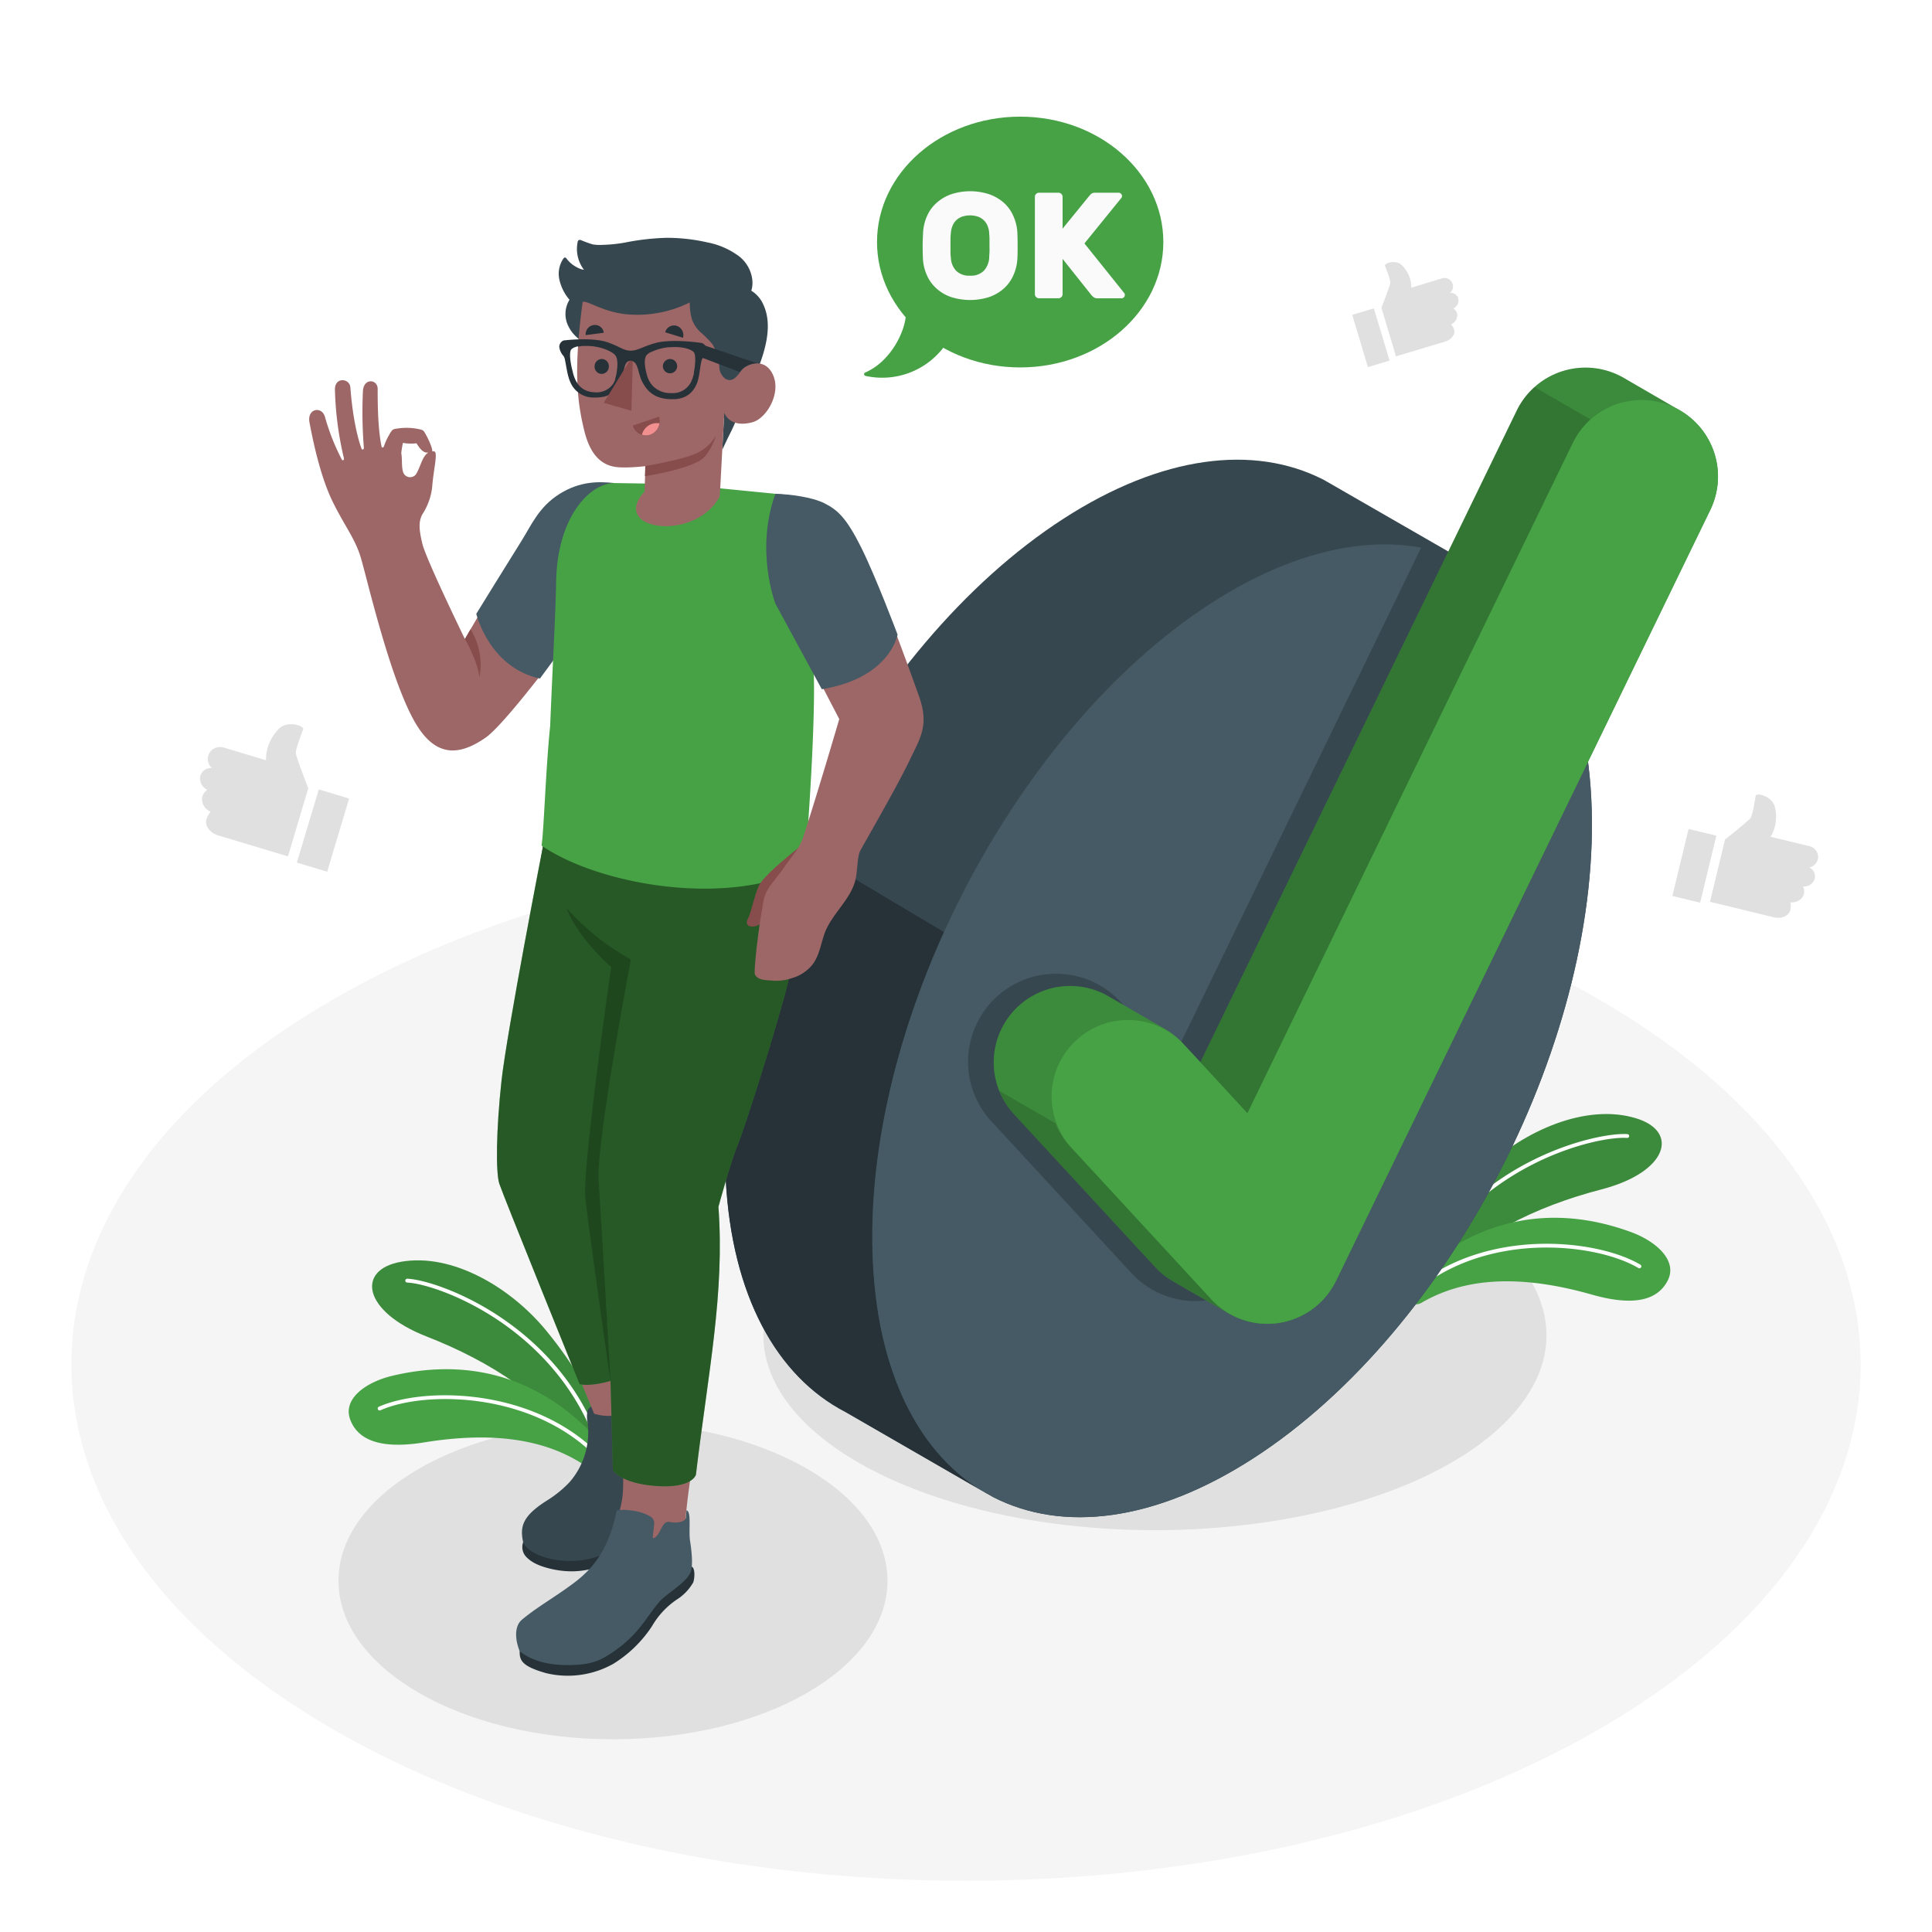 <svg class="animated" id="freepik_stories-ok" xmlns="http://www.w3.org/2000/svg" viewBox="0 0 500 500" version="1.1" xmlns:xlink="http://www.w3.org/1999/xlink" xmlns:svgjs="http://svgjs.com/svgjs"><style>svg#freepik_stories-ok:not(.animated) .animable {opacity: 0;}svg#freepik_stories-ok.animated #freepik--Floor--inject-130 {animation: 1s 1 forwards cubic-bezier(.36,-0.01,.5,1.38) slideUp;animation-delay: 0s;}svg#freepik_stories-ok.animated #freepik--Shadow--inject-130 {animation: 1s 1 forwards cubic-bezier(.36,-0.01,.5,1.38) slideUp;animation-delay: 0s;}svg#freepik_stories-ok.animated #freepik--Plants--inject-130 {animation: 1s 1 forwards cubic-bezier(.36,-0.01,.5,1.38) slideUp;animation-delay: 0s;}svg#freepik_stories-ok.animated #freepik--check-mark--inject-130 {animation: 1s 1 forwards cubic-bezier(.36,-0.01,.5,1.38) slideUp,1.5s Infinite  linear wind;animation-delay: 0s,1s;}svg#freepik_stories-ok.animated #freepik--Character--inject-130 {animation: 1s 1 forwards cubic-bezier(.36,-0.01,.5,1.38) slideUp;animation-delay: 0s;}svg#freepik_stories-ok.animated #freepik--speech-bubble--inject-130 {animation: 1s 1 forwards cubic-bezier(.36,-0.01,.5,1.38) slideUp,1.5s Infinite  linear wind;animation-delay: 0s,1s;}svg#freepik_stories-ok.animated #freepik--Icons--inject-130 {animation: 1s 1 forwards cubic-bezier(.36,-0.01,.5,1.38) slideUp;animation-delay: 0s;}            @keyframes slideUp {                0% {                    opacity: 0;                    transform: translateY(30px);                }                100% {                    opacity: 1;                    transform: inherit;                }            }                    @keyframes wind {                0% {                    transform: rotate( 0deg );                }                25% {                    transform: rotate( 1deg );                }                75% {                    transform: rotate( -1deg );                }            }        </style><g id="freepik--Floor--inject-130" class="animable" style="transform-origin: 250.006px 353.102px;"><path id="freepik--floor--inject-130" d="M86.28,447.6c-90.41-52.2-90.41-136.84,0-189s237-52.2,327.44,0,90.41,136.84,0,189S176.7,499.81,86.28,447.6Z" style="fill: rgb(245, 245, 245); transform-origin: 250.006px 353.102px;" class="animable"></path></g><g id="freepik--Shadow--inject-130" class="animable" style="transform-origin: 249.812px 351.604px;"><ellipse id="freepik--shadow--inject-130" cx="158.64" cy="409.11" rx="71.04" ry="41.01" style="fill: rgb(224, 224, 224); transform-origin: 158.64px 409.11px;" class="animable"></ellipse><g id="freepik--shadow--inject-130"><ellipse cx="298.89" cy="345.58" rx="101.34" ry="50.43" style="fill: rgb(224, 224, 224); transform-origin: 298.89px 345.58px; transform: rotate(-28.34deg);" class="animable" id="eldhqw1h16gof"></ellipse></g></g><g id="freepik--Plants--inject-130" class="animable" style="transform-origin: 261.259px 334.164px;"><g id="freepik--plants--inject-130" class="animable" style="transform-origin: 397.998px 312.935px;"><path d="M371.85,331.71c9.85-11.74,25.28-19.39,42.63-23.91,17.14-4.45,20.21-15,8.85-18.41-12.87-3.88-28.93,3.24-39.29,13.15C366,319.81,363.73,333,363.73,333Z" style="fill: #47A246; transform-origin: 396.895px 310.657px;" id="el8aenwrwbuf3" class="animable"></path><g id="elp2gvsk52sup"><path d="M371.85,331.71c9.85-11.74,25.28-19.39,42.63-23.91,17.14-4.45,20.21-15,8.85-18.41-12.87-3.88-28.93,3.24-39.29,13.15C366,319.81,363.73,333,363.73,333Z" style="opacity: 0.15; transform-origin: 396.895px 310.657px;" class="animable" id="elvm2zpscnr8a"></path></g><path d="M366.78,331a.54.54,0,0,1-.22,0,.5.5,0,0,1-.23-.67c14.62-30,47-37.38,54.84-36.82a.5.5,0,0,1,.46.53.51.51,0,0,1-.54.46c-7.68-.58-39.47,6.73-53.86,36.27A.52.52,0,0,1,366.78,331Z" style="fill: rgb(255, 255, 255); transform-origin: 393.955px 312.246px;" id="els2jn06f995r" class="animable"></path><path d="M363.73,334.83a2.73,2.73,0,0,0,4.13,2.34c9.16-5.33,22.52-8.28,44.14-2.12,11.5,3.27,17.16,1.08,19.58-3.6,2.7-5.2-3-10.23-9.5-12.6-22.13-8.09-42.1-2.57-58.35,13.57Z" style="fill: #47A246; transform-origin: 397.998px 326.359px;" id="elsg190ddz4l" class="animable"></path><path d="M365,335.26a.51.51,0,0,1-.38-.16.51.51,0,0,1,0-.71c19.11-17.08,48.71-13.75,59.91-7.09a.5.5,0,0,1,.18.68.51.51,0,0,1-.69.18c-11-6.53-40-9.78-58.73,7A.54.54,0,0,1,365,335.26Z" style="fill: rgb(255, 255, 255); transform-origin: 394.626px 328.573px;" id="elomftgl6yjuj" class="animable"></path></g><g id="freepik--plants--inject-130" class="animable" style="transform-origin: 124.086px 353.096px;"><path d="M149.92,374.65c-8.4-12.82-22.82-22.24-39.52-28.77-16.48-6.44-18.29-17.27-6.61-19.33,13.24-2.33,28.35,6.64,37.47,17.7,15.88,19.28,16.57,32.67,16.57,32.67Z" style="fill: #47A246; transform-origin: 127.064px 351.549px;" id="elejovamw5no" class="animable"></path><g id="eloy25ewinqub"><path d="M149.92,374.65c-8.4-12.82-22.82-22.24-39.52-28.77-16.48-6.44-18.29-17.27-6.61-19.33,13.24-2.33,28.35,6.64,37.47,17.7,15.88,19.28,16.57,32.67,16.57,32.67Z" style="opacity: 0.15; transform-origin: 127.064px 351.549px;" class="animable" id="eldd5zwrf13"></path></g><path d="M155,374.57a.57.57,0,0,0,.22,0,.51.51,0,0,0,.31-.64c-11-31.51-42.24-42.66-50.12-43a.5.5,0,0,0-.52.47.52.52,0,0,0,.48.53c7.7.32,38.4,11.33,49.21,42.36A.5.5,0,0,0,155,374.57Z" style="fill: rgb(255, 255, 255); transform-origin: 130.223px 352.755px;" id="elc7v89mqxahn" class="animable"></path><path d="M157.9,376.31a4.16,4.16,0,0,1-6.45,3c-8.48-5.68-21.11-9.37-41.8-6-11.8,1.89-17.16-1-19-5.89-2.06-5.48,4.2-9.79,10.93-11.38,22.93-5.42,42.11,2.42,56.34,20.35Z" style="fill: #47A246; transform-origin: 124.086px 367.182px;" id="el6xmpnrv7spn" class="animable"></path><path d="M156.32,379a.48.48,0,0,0,.39-.12.51.51,0,0,0,0-.71c-17-19.21-46.75-19.4-58.66-14.11a.5.5,0,0,0,.41.92c11.67-5.19,40.87-5,57.5,13.85A.46.46,0,0,0,156.32,379Z" style="fill: rgb(255, 255, 255); transform-origin: 127.304px 370.051px;" id="elx9zck0z2hrd" class="animable"></path></g></g><g id="freepik--check-mark--inject-130" class="animable" style="transform-origin: 316.127px 243.898px;"><g id="freepik--check-mark--inject-130" class="animable" style="transform-origin: 316.127px 243.898px;"><g id="freepik--Circle--inject-130" class="animable" style="transform-origin: 299.815px 255.811px;"><path d="M380.82,146.17h0l-.16-.08h0l-38.12-21.94,0,0-.23-.11h0c-17.81-9-41.57-6.29-67.13,10.23-51.34,33.2-90.46,109.62-87.38,170.69,1.53,30.43,13.27,51.3,31,60.48h0l.15.08h0l38.13,21.95h0l.18.1h0c17.81,9,41.59,6.33,67.17-10.21,51.34-33.2,90.46-109.62,87.38-170.69C410.3,176.22,398.56,155.35,380.82,146.17Z" style="fill: rgb(55, 71, 79); transform-origin: 299.805px 255.811px;" id="elgx245m4a8e9" class="animable"></path><path d="M255.77,386.76,219,365.5h0l-.18-.11c-17.73-9.2-29.46-30.07-31-60.46-1.37-27.24,5.66-57.51,18.4-85.62l.25-.62,37.88,22.56c-12.76,28.11-19.77,58.38-18.4,85.62C227.4,356.66,238.67,377.28,255.77,386.76Z" style="fill: rgb(38, 50, 56); transform-origin: 221.71px 302.725px;" id="elfn4ujoi7oaq" class="animable"></path><path d="M324.45,377.34c51.34-33.2,90.46-109.62,87.38-170.69S364.63,123,313.29,156.2,222.82,265.82,225.9,326.88,273.11,410.54,324.45,377.34Z" style="fill: rgb(69, 90, 100); transform-origin: 318.865px 266.768px;" id="ely1klfku1fqd" class="animable"></path></g><path id="freepik--shadow--inject-130" d="M367.93,141.43,303.58,274l-13.85-15a22.77,22.77,0,0,0-33.45,30.89l36.49,39.53a22.65,22.65,0,0,0,15.49,7.28c.42,0,.84,0,1.26,0a23.11,23.11,0,0,0,3.3-.24A22.73,22.73,0,0,0,330,323.88l73.8-152C396.23,155,383.63,144.54,367.93,141.43Z" style="fill: rgb(55, 71, 79); transform-origin: 327.169px 239.065px;" class="animable"></path><path d="M420.19,97.77c-.4-.23-.82-.45-1.24-.65a19.79,19.79,0,0,0-26.42,9.14L310.65,274.92l-4.66-5a19.23,19.23,0,0,0-4.64-3.71c-2.44-1.4-12.82-7.41-14.5-8.38a19.77,19.77,0,0,0-24.42,30.53l36.49,39.52a19.65,19.65,0,0,0,4.71,3.75c2.38,1.35,12.72,7.35,14.42,8.33a19.77,19.77,0,0,0,27.69-8.47l96.87-199.53a19.8,19.8,0,0,0-7.89-25.76Z" style="fill: #47A246; transform-origin: 350.885px 218.88px;" id="elur7z42llak" class="animable"></path><g id="eloilqfkceiyd"><path d="M420.19,97.77c-.4-.23-.82-.45-1.24-.65a19.79,19.79,0,0,0-26.42,9.14L310.65,274.92l-4.66-5a19.23,19.23,0,0,0-4.64-3.71c-2.44-1.4-12.82-7.41-14.5-8.38a19.77,19.77,0,0,0-24.42,30.53l36.49,39.52a19.65,19.65,0,0,0,4.71,3.75c2.38,1.35,12.72,7.35,14.42,8.33a19.77,19.77,0,0,0,27.69-8.47l96.87-199.53a19.8,19.8,0,0,0-7.89-25.76Z" style="opacity: 0.15; transform-origin: 350.885px 218.88px;" class="animable" id="ellgnhmzxvoul"></path></g><g id="el75mxum2iy9o"><path d="M318,339.92c-1.68-1-12-7-14.41-8.33a19.7,19.7,0,0,1-4.71-3.75l-36.49-39.52a19.7,19.7,0,0,1-3.77-6l14.51,8.37a19.21,19.21,0,0,0,3.79,6l36.48,39.52A20.11,20.11,0,0,0,318,339.92Z" style="opacity: 0.15; transform-origin: 288.31px 311.12px;" class="animable" id="el11bppkfka0w9"></path></g><g id="ellg9xnspcig"><path d="M411.63,108.56a19.76,19.76,0,0,0-4.58,6.08L322.83,288.12l-12.18-13.2,81.88-168.66a19.52,19.52,0,0,1,4.59-6.08Z" style="opacity: 0.15; transform-origin: 361.14px 194.15px;" class="animable" id="elcnq2p6rlzal"></path></g><path id="freepik--Check--inject-130" d="M433.47,105.5a19.81,19.81,0,0,0-26.42,9.14L322.83,288.12,306,269.88a19.76,19.76,0,0,0-29,26.82l36.48,39.53a19.77,19.77,0,0,0,32.3-4.78l96.87-199.53A19.79,19.79,0,0,0,433.47,105.5Z" style="fill: #47A246; transform-origin: 358.391px 223.053px;" class="animable"></path></g></g><g id="freepik--Character--inject-130" class="animable" style="transform-origin: 159.518px 247.613px;"><g id="freepik--character--inject-130" class="animable" style="transform-origin: 159.518px 247.613px;"><path d="M157.23,125c-7.63,0-12.85,2-18.27,9.7-5,7.08-18.64,30.68-18.64,30.68s-10-20.52-11-24.61-.94-5.91,0-7.69a16.06,16.06,0,0,0,2.52-7c.39-4.92,1.59-9.13.49-9.27-3.05-.17-3.17,3.75-4.77,6.06a1.92,1.92,0,0,1-3.08-.33c-.67-1.37-.31-3.62-.63-5.24a21.48,21.48,0,0,1,.43-2.68,11.76,11.76,0,0,0,3.5.1c1.32,2.07,2.22,2.94,4.06,2.1.24-.38-.79-3-2-5a1.36,1.36,0,0,0-.82-.62,15.54,15.54,0,0,0-6.78-.19,1.27,1.27,0,0,0-.87.48,16.58,16.58,0,0,0-2,4c-.13.43-.53.42-.63.05-1-4.83-1-11.69-1-14.9,0-2.53-3.69-2.93-3.82.69a117.09,117.09,0,0,0,.25,14.57c0,.44-.44.65-.62.17-.64-1.71-2.21-6.88-2.87-15.8-.18-2.4-4.06-2.79-4,.58A85.57,85.57,0,0,0,89,118.58c.12.42-.27.79-.56.31a57.57,57.57,0,0,1-4.34-11c-.83-2.9-4.7-2.16-4,1.45,1.21,6.47,3.13,14.65,6,20.5,3.06,6.25,5.7,9.38,7.22,14.29s7.81,32.72,14.54,43.56c5.27,8.5,11.3,7.71,17.79,3.23s29.68-36.79,29.68-36.79Z" style="fill: rgb(158, 103, 103); transform-origin: 118.623px 146.306px;" id="elxhh0q6k3b4" class="animable"></path><path d="M120.32,165.37s3.25,5.51,3.75,9.92a17.3,17.3,0,0,0-2.3-12.42Z" style="fill: rgb(135, 76, 76); transform-origin: 122.352px 169.08px;" id="el0ds91g9b26t" class="animable"></path><path d="M158.85,125c-3.88-.4-8.71-.53-14.09,2.86s-7.26,8.11-9.87,12.24-11.63,18.76-11.63,18.76,3.31,13.89,16.47,16.75l19.71-26.74Z" style="fill: rgb(69, 90, 100); transform-origin: 141.35px 150.204px;" id="elk2pivpzhvwk" class="animable"></path><path d="M176.52,369.23c1-.13,2.33,3.28,2.35,4.39s-1.1,3.5-2.57,5.74a40.34,40.34,0,0,0-4.85,8.63c-1.13,3.08-2.17,5.1-5.32,9.13-3.5,4.49-11.72,12-24.2,8.74-3.05-.8-4.57-1.76-5.68-2.87a3.71,3.71,0,0,1-.87-3.82Z" style="fill: rgb(38, 50, 56); transform-origin: 157.024px 387.941px;" id="el05edswv99eel" class="animable"></path><path d="M152,365.33l0,.11a7.83,7.83,0,0,0,.08,2.81,19.65,19.65,0,0,1-4.73,15.39,29.61,29.61,0,0,1-5.84,4.72c-6.32,4-7,6.73-6.11,10.81,2.12,4.75,16.45,7.64,24.69.57a24.27,24.27,0,0,0,7.85-10.67,75.48,75.48,0,0,1,4.16-8.8c1.59-3,4.61-6.38,4.7-9.47.05-1.7-1.63-4.86-3.26-7.46-1.5-2.39-3.05-4.66-4.4-4.4l.38,1.35c-1.13,1.17-2.76,1.61-3.74,3-1.22,1.69-1.18,4-1.93,5.9a.68.68,0,0,1-.37.45.5.5,0,0,1-.53-.27,1.45,1.45,0,0,1-.11-.62l-.09-2.91a2.45,2.45,0,0,0-.42-1.58c-.78-.88-2.7-.78-3.77-.82a41.2,41.2,0,0,0-4.31.26,2.07,2.07,0,0,0-1.4.37A2.47,2.47,0,0,0,152,365.33Z" style="fill: rgb(55, 71, 79); transform-origin: 155.943px 381.45px;" id="el1mqx6d0mnm7" class="animable"></path><path d="M130.82,307.19c3.33,10.95,18.9,48.86,19.83,51.14l3.1,7.52a11.65,11.65,0,0,0,6.32.27c.33,3.63.88,9.32,1.09,12.19.08,3.33.37,7.45-.35,10.74-.61,2.8-1.32,5.74-1.85,8.55-.23,1.24-.46,2.49-.65,3.74a6.26,6.26,0,0,0,.31,3.93,4.87,4.87,0,0,0,1.24,1.4,11,11,0,0,0,7.84,2.3,8.15,8.15,0,0,0,4.16-1.38c2.42-1.73,3.27-4.74,4.5-7.3,1.34-2.77.91-3.08,1-6.05.08-2.08.66-7.36,1.49-12.88s4.41-24.92,6.13-44.25a158.51,158.51,0,0,0,0-25.8c13.66-37.11,19.74-59.18,21.53-71.5,1.81-12.52.94-17,.71-24.19l-66.43,1.6C135.47,251.56,126.35,292.51,130.82,307.19Zm32.45-58.88Z" style="fill: rgb(158, 103, 103); transform-origin: 168.628px 312.32px;" id="el2su3m4ugohk" class="animable"></path><path d="M129.78,279.79c1.37-12.62,10.81-61.13,10.81-61.13h66.92s.43,9.31.31,13.59-1.5,12.09-3.89,22-11.25,37.88-13,42-5,16.07-5,16.07c1.64,22.44-2.63,42.58-5.83,69.35,0,0-.93,3.61-10.41,2.9-9.22-.7-11.08-4.1-11.08-4.1L158,357.38s-5,1.54-8,.84c0,0-19.81-48.91-20.77-51.85S128.41,292.41,129.78,279.79Z" style="fill: #47A246; transform-origin: 168.227px 301.661px;" id="eld2mp6r39axp" class="animable"></path><g id="el4ybfqijjhtf"><path d="M129.78,279.79c1.37-12.62,10.81-61.13,10.81-61.13h66.92s.43,9.31.31,13.59-1.5,12.09-3.89,22-11.25,37.88-13,42-5,16.07-5,16.07c1.64,22.44-2.63,42.58-5.83,69.35,0,0-.93,3.61-10.41,2.9-9.22-.7-11.08-4.1-11.08-4.1L158,357.38s-5,1.54-8,.84c0,0-19.81-48.91-20.77-51.85S128.41,292.41,129.78,279.79Z" style="opacity: 0.45; transform-origin: 168.227px 301.661px;" class="animable" id="ela62px3oikma"></path></g><g id="el8ducnz5cdjv"><path d="M158.17,250.28c-9.48-8.54-11.59-15.34-11.59-15.34a63.4,63.4,0,0,0,16.69,13.37s-9,47.52-8.34,57.29S158,357.38,158,357.38c0,.4-6.38-44.43-6.57-48C151,299.93,158.17,250.28,158.17,250.28Z" style="opacity: 0.2; transform-origin: 154.925px 296.161px;" class="animable" id="elugqaa31z51s"></path></g><path d="M179,405.46c.93.27.81,3.05.39,4.09A12.67,12.67,0,0,1,175.1,414a21,21,0,0,0-6.35,6.83,32.15,32.15,0,0,1-9.95,9.72A24,24,0,0,1,141.3,433c-6.28-1.78-6.86-3.32-6.81-5.69Z" style="fill: rgb(38, 50, 56); transform-origin: 157.097px 419.568px;" id="elz8quqldar4" class="animable"></path><path d="M159.6,390.92c-1.65,8-4.52,13.88-11.17,18.82-5.3,3.94-9.14,5.94-13.37,9.45-1.79,1.5-1.94,4.69-.57,8.13,2.86,2.29,6.92,3.61,12.37,3.6,6.1,0,8.44-1.09,11.94-3.48a32.11,32.11,0,0,0,4.78-4c2.93-2.94,5-6.57,7.08-8.9s6.69-4.71,8-7.52c.72-1.54.42-5.11-.06-8.15-.44-2.79.41-7.69-.93-8,0,0-.19,2-.19,2-.11.45-.39.68-1.33,1a6.94,6.94,0,0,1-2.57.07,1.54,1.54,0,0,0-1.73.49c-.9,1.06-1.14,2.56-2.3,3.44a.66.66,0,0,1-.26.14A.28.28,0,0,1,169,398a.41.41,0,0,1-.05-.33l.33-3a3.4,3.4,0,0,0,0-.9,2,2,0,0,0-1-1.32,10.75,10.75,0,0,0-2.69-1.11,15.74,15.74,0,0,0-3-.51A9.53,9.53,0,0,0,159.6,390.92Z" style="fill: rgb(69, 90, 100); transform-origin: 156.332px 410.836px;" id="el7r090vzlkv6" class="animable"></path><path d="M201.47,127.87s2.75,3.78,5,11.57a189.65,189.65,0,0,1,4.2,38.92c0,17.67-2.38,46.3-2.38,46.3-20.51,10.28-53.59,4.2-68.15-5.83.59-3.18,1.09-19.9,2.24-30.93.77-18.92,1.41-28.83,1.54-37.25.27-16.82,8.64-25.51,15-25.64l16.06.25Z" style="fill: #47A246; transform-origin: 175.405px 177.496px;" id="elas7udbjk0y" class="animable"></path><path d="M206.53,219.47c-3.05,2.51-9,7.33-10.13,9.76-1.26,2.78-2,7-2.85,8.58s.43,2.38,2.19,1.81,2.81-2.06,4.17-5.7,5.14-6.49,5.14-6.49Z" style="fill: rgb(135, 76, 76); transform-origin: 199.905px 229.637px;" id="elc4jbqf2vlre" class="animable"></path><path d="M195.39,252.2c.73,1.41,2.43,1.42,4,1.54a12.7,12.7,0,0,0,5.67-.64,10.35,10.35,0,0,0,5.45-3.79c1.54-2.22,1.94-5,2.82-7.55,1.84-5.35,7.32-9.21,8.22-14.88.37-2.34.37-5.1,1-6.55.39-.86,9.4-16.37,12.62-23.09,3.08-6.46,5.39-9.5,2.59-17.26s-12.33-35.07-19.08-44.56c-3.82-5.38-9.89-6.92-17.25-7.55-5.6,14.58.91,29.65.91,29.65L217.2,186.1s-5.76,19.68-9.36,30.62c-1,3-3,4.92-5.29,8.29-1,1.46-3.26,4-4.06,5.59-1,2-1,3.32-1.5,6.15C196.21,241.26,195,251.53,195.39,252.2Z" style="fill: rgb(158, 103, 103); transform-origin: 217.168px 190.846px;" id="elkfrazkrcxpc" class="animable"></path><path d="M200.68,127.79c3.87.15,9.43.81,12.75,2.49s5.63,3.75,9.45,11.41,9.41,22.54,9.41,22.54-1.85,11.23-19.61,14.14l-12-22.13S195.33,142.45,200.68,127.79Z" style="fill: rgb(69, 90, 100); transform-origin: 215.296px 153.08px;" id="el91canzx7u2c" class="animable"></path><path d="M154.54,92.05A22.22,22.22,0,0,1,155.9,95a17.33,17.33,0,0,0,2.25,3.71c2.3,2.65,5.53,4.59,8.48,6.47,1.78,1.14,3.82,2.21,6,1.9s4.61.16,6.86.36l7.87.71-.44,8.27s1-2.19,2.31-4.81c1.14-2.25,5.92-13.66,5.94-13.71,2.37-5.65,5.18-13.19,2.35-19.13a7.85,7.85,0,0,0-3.08-3.53,7.14,7.14,0,0,0,.26-2.82,9.06,9.06,0,0,0-4.18-6.62,19.89,19.89,0,0,0-7.42-3.06,46.78,46.78,0,0,0-10.74-1.19,63.38,63.38,0,0,0-10.54,1.21,37.34,37.34,0,0,1-5.87.61,11.31,11.31,0,0,1-2.54-.12,28.89,28.89,0,0,1-3.07-1.11.71.71,0,0,0-.55,0,.66.66,0,0,0-.29.47,8.91,8.91,0,0,0,1.63,7.21,4.57,4.57,0,0,1-1.3-.38,10.51,10.51,0,0,1-1.35-.75,7.63,7.63,0,0,1-1.9-1.82.55.55,0,0,0-.31-.23c-.2,0-.36.14-.48.3a7,7,0,0,0-1,5.53,12,12,0,0,0,2.6,5.11,7,7,0,0,0-.36,6.71,9.35,9.35,0,0,0,1.77,2.54c.9.92,2,1.67,2.91,2.53A17,17,0,0,1,154.54,92.05Z" style="fill: rgb(55, 71, 79); transform-origin: 171.654px 88.985px;" id="elv8wvq9m7t5c" class="animable"></path><path d="M178.51,78.27a15.14,15.14,0,0,0,.57,4.42A8.63,8.63,0,0,0,181.31,86a25.45,25.45,0,0,1,3.1,3.13,13.2,13.2,0,0,1,1.74,5.76,4,4,0,0,0,1.52,3.1c2.14,1.33,3.42-1.24,4.56-2.5,1.47-1.36,5.84-3,7.86,1.62,2.09,4.8-1.77,11.16-5.28,12.14-6.05,1.69-7.37-2.43-7.37-2.43l-1.16,21.6c-3.41,6.47-11.43,8.53-16.7,7.5-4.55-.89-7.05-4.08-2.77-8.7l.23-6.58s-5.46.65-8.09.15c-4.39-.82-6.56-4.55-7.75-9.36-1.89-7.73-2.76-15.86-.41-33.27,1.07-.59,5.4,2.78,12,3.23A30.45,30.45,0,0,0,178.51,78.27Z" style="fill: rgb(158, 103, 103); transform-origin: 175.025px 107.131px;" id="elkx52w9dpl0l" class="animable"></path><path d="M167,120.62s9.9-1.66,13.4-3.38a11.33,11.33,0,0,0,4.9-4.55,15.51,15.51,0,0,1-2.88,5.46c-2.62,3.13-15.51,5.09-15.51,5.09Z" style="fill: rgb(135, 76, 76); transform-origin: 176.105px 117.965px;" id="el6h1rqelekwi" class="animable"></path><path d="M172.15,86l4.61,1.41a2.53,2.53,0,0,0-1.66-3.09A2.36,2.36,0,0,0,172.15,86Z" style="fill: rgb(38, 50, 56); transform-origin: 174.502px 85.817px;" id="elduiova62iqq" class="animable"></path><path d="M170.55,107.84l-6.79,2.3a3.53,3.53,0,0,0,4.48,2.37A3.76,3.76,0,0,0,170.55,107.84Z" style="fill: rgb(135, 76, 76); transform-origin: 167.242px 110.261px;" id="el66qe989p0w" class="animable"></path><path d="M170,109.5a4,4,0,0,0-3.87,3,3.38,3.38,0,0,0,2.11,0,3.69,3.69,0,0,0,2.42-2.94A3.7,3.7,0,0,0,170,109.5Z" style="fill: rgb(242, 143, 143); transform-origin: 168.395px 111.084px;" id="elrqt6p779ugb" class="animable"></path><path d="M151.57,86.73l4.69-.61a2.29,2.29,0,0,0-2.6-2A2.41,2.41,0,0,0,151.57,86.73Z" style="fill: rgb(38, 50, 56); transform-origin: 153.91px 85.413px;" id="elok936qdmmqg" class="animable"></path><path d="M180.4,88.73,195.87,94a5.66,5.66,0,0,0-4.46,2.26l-10.95-4.16Z" style="fill: rgb(38, 50, 56); transform-origin: 188.135px 92.495px;" id="elz0p1pjlf8ss" class="animable"></path><path d="M153.88,94.77a1.87,1.87,0,0,0,1.78,2,1.89,1.89,0,0,0,1.91-1.87,1.87,1.87,0,0,0-1.78-2A1.89,1.89,0,0,0,153.88,94.77Z" style="fill: rgb(38, 50, 56); transform-origin: 155.725px 94.835px;" id="elqoqxc31zgqs" class="animable"></path><path d="M171.55,94.77a1.85,1.85,0,1,0,1.91-1.86A1.89,1.89,0,0,0,171.55,94.77Z" style="fill: rgb(38, 50, 56); transform-origin: 173.4px 94.76px;" id="elocrtdwmch1f" class="animable"></path><path d="M144.75,89.85a4.18,4.18,0,0,0,1,2.18,2,2,0,0,1,.39.78c.36,1.49.67,4.31,1.38,5.89a6.48,6.48,0,0,0,6.33,4.18,9,9,0,0,0,2.16-.18l.16,0a6.66,6.66,0,0,0,1.76-.69l.1-.07.15-.09.19-.13.17-.14.19-.15a.93.93,0,0,0,.18-.16,3.73,3.73,0,0,0,.34-.35,8,8,0,0,0,1.41-2.23c.92-2.06.68-4.94,2.18-5.28l.18,0h.2c2,0,1.82,3.17,3,5.41s3,4.43,7.47,4.49h.57a3.44,3.44,0,0,0,.46,0,6.9,6.9,0,0,0,1.07-.15l.33-.08a3,3,0,0,0,.32-.09l.21-.06a6.35,6.35,0,0,0,1.2-.57,3.51,3.51,0,0,0,.4-.27,5,5,0,0,0,.69-.61,7,7,0,0,0,1.35-2.08c.69-1.55.87-4.37,1.21-5.84a2.48,2.48,0,0,1,.34-.85,4,4,0,0,0,1-2.1,1.84,1.84,0,0,0-1.24-1.85l-1.09-.14c-3.5-.43-8.06-.61-10.79.13-3.42.93-4.61,2-6.52,2s-2.94-1.18-6.19-2.24c-2.58-.84-6.85-.81-10.11-.51l-1,.1A1.74,1.74,0,0,0,144.75,89.85ZM167.27,92a2.87,2.87,0,0,1,1-.79,1,1,0,0,1,.17-.1l.1,0c.15-.08.31-.16.48-.23l.45-.18a13.2,13.2,0,0,1,1.46-.46l.58-.14c.5-.1,1-.18,1.5-.23a2.28,2.28,0,0,1,.36,0c3.29-.27,5.35.51,6.1,1.18s.42,3.75.11,5.3l0,.11s0,.08,0,.12c0,.19-.08.4-.14.63s-.07.25-.11.38v0c-.07.21-.14.42-.22.64h0a2.14,2.14,0,0,1-.1.22,1.12,1.12,0,0,1-.05.13l-.07.15-.09.18-.11.21c0,.07-.09.14-.14.21a1.64,1.64,0,0,1-.14.22,5.19,5.19,0,0,1-4.61,2.18,6.38,6.38,0,0,1-4.86-1.86h0a6.9,6.9,0,0,1-1.59-3.12C166.86,95,166.63,92.94,167.27,92Zm-19.38-1.61a3,3,0,0,1,.8-.51l.06,0,.36-.14.22-.07.18,0,.12,0h.05l.18,0c.23,0,.48-.09.76-.13l.41,0h1.33c.48,0,1,.07,1.52.14,2.35.34,4.81,1.43,5.45,2.4s.5,3,.19,4.69a7.12,7.12,0,0,1-.3,1.16.46.46,0,0,0,0,.09s0,.07,0,.11l0,.08-.06.14-.12.28c0,.08-.08.17-.13.25a.59.59,0,0,1,0,.08l-.1.17-.09.14a0,0,0,0,0,0,0,5.19,5.19,0,0,1-4.9,2.24,5.86,5.86,0,0,1-2.46-.6c-2.34-1.18-2.94-3.81-3.21-5C147.65,94.12,147.19,91.05,147.89,90.38Z" style="fill: rgb(38, 50, 56); transform-origin: 163.795px 95.563px;" id="elf2zf6wfw246" class="animable"></path><path d="M163.76,93.46l-.35,12.86-7.17-2.08,6.69-10.89A1.86,1.86,0,0,1,163.76,93.46Z" style="fill: rgb(135, 76, 76); transform-origin: 160px 99.831px;" id="el2gc5ak3myz6" class="animable"></path></g></g><g id="freepik--speech-bubble--inject-130" class="animable" style="transform-origin: 262.35px 63.972px;"><g id="freepik--speech-bubble--inject-130" class="animable" style="transform-origin: 262.35px 63.972px;"><g id="freepik--speech-bubble--inject-130" class="animable" style="transform-origin: 262.35px 63.972px;"><ellipse cx="264.02" cy="62.64" rx="37.05" ry="32.45" style="fill: #47A246; transform-origin: 264.02px 62.64px;" id="elso1ubfhq0bg" class="animable"></ellipse><path d="M234.45,81.41c-.21,4.35-3.89,12.13-10.54,15a.46.46,0,0,0,.07.87,20,20,0,0,0,20.5-7.76Z" style="fill: #47A246; transform-origin: 234.055px 89.582px;" id="elrwqyaipgd5l" class="animable"></path></g><path d="M238.9,60.07a11.88,11.88,0,0,1,1-4.12,9.68,9.68,0,0,1,2.38-3.35A11.35,11.35,0,0,1,246,50.33a15.81,15.81,0,0,1,10.17,0,11.45,11.45,0,0,1,3.76,2.27A9.81,9.81,0,0,1,262.29,56a11.88,11.88,0,0,1,1,4.12c.05,1.12.07,2.29.07,3.51s0,2.37-.07,3.43a11.88,11.88,0,0,1-1,4.12,10,10,0,0,1-2.38,3.37,11,11,0,0,1-3.76,2.27,16.18,16.18,0,0,1-10.17,0,10.87,10.87,0,0,1-3.74-2.27,9.85,9.85,0,0,1-2.38-3.37,11.88,11.88,0,0,1-1-4.12c-.05-1.06-.08-2.21-.08-3.43S238.85,61.19,238.9,60.07ZM256,66.82c0-.47.05-1,.08-1.56s0-1.16,0-1.76,0-1.18,0-1.74-.06-1-.08-1.5a5.94,5.94,0,0,0-.41-1.79,4.34,4.34,0,0,0-.94-1.43,4.24,4.24,0,0,0-1.5-.95,6.51,6.51,0,0,0-4.21,0,4.37,4.37,0,0,0-1.51.95,4.31,4.31,0,0,0-.93,1.43,5.94,5.94,0,0,0-.41,1.79,13.3,13.3,0,0,0-.1,1.5c0,.56,0,1.14,0,1.74s0,1.18,0,1.76a14.45,14.45,0,0,0,.1,1.56,5.23,5.23,0,0,0,1.34,3.24,4.73,4.73,0,0,0,3.61,1.28,4.65,4.65,0,0,0,3.59-1.28A5.5,5.5,0,0,0,256,66.82Z" style="fill: rgb(250, 250, 250); transform-origin: 251.07px 63.565px;" id="el8r9yaenkb52" class="animable"></path><path d="M291,75.91a.69.69,0,0,1,.11.43.82.82,0,0,1-.25.6.83.83,0,0,1-.6.26H284a1.59,1.59,0,0,1-.9-.24,3.83,3.83,0,0,1-.7-.66L275,67v9.13a1.08,1.08,0,0,1-1,1.06h-5.12a1,1,0,0,1-.74-.32,1,1,0,0,1-.31-.74V50.94a1,1,0,0,1,.31-.74,1,1,0,0,1,.74-.32H274a1.08,1.08,0,0,1,1,1.06v8.23l6.87-8.43a7.24,7.24,0,0,1,.5-.54,1.46,1.46,0,0,1,1.06-.32h6.08a.83.83,0,0,1,.61.26.82.82,0,0,1,.25.6.67.67,0,0,1-.12.43L280.65,63Z" style="fill: rgb(250, 250, 250); transform-origin: 279.471px 63.537px;" id="elslpg6wt8kl" class="animable"></path></g></g><g id="freepik--Icons--inject-130" class="animable" style="transform-origin: 261.152px 152.675px;"><g id="freepik--like-icon--inject-130" class="animable" style="transform-origin: 363.709px 81.417px;"><polygon points="359.62 93.32 354.01 95.01 349.96 81.48 355.55 79.8 359.62 93.32" style="fill: rgb(224, 224, 224); transform-origin: 354.79px 87.405px;" id="els2rsba5ed2j" class="animable"></polygon><path d="M377.13,81.31a2.6,2.6,0,0,1-1.59,2.62,3.79,3.79,0,0,1,.79,1.43c.32,1-.53,2.45-2.22,3l-12.83,3.86-3.77-12.57h0s2.17-5.55,2.28-6.39-1.17-3.92-1.35-4.5,1.9-1.34,3.54-.68a2.94,2.94,0,0,1,1,.73,8.87,8.87,0,0,1,1.47,2.11,7.53,7.53,0,0,1,.78,3.54L373,72.09a2.44,2.44,0,0,1,1.66,0,2.19,2.19,0,0,1,.62,3.7,2.07,2.07,0,0,1,2.12,1.43,2.28,2.28,0,0,1-1.28,2.59A2.41,2.41,0,0,1,377.13,81.31Z" style="fill: rgb(224, 224, 224); transform-origin: 367.484px 80.022px;" id="el7mocqxnqulq" class="animable"></path></g><g id="freepik--like-icon--inject-130" class="animable" style="transform-origin: 451.668px 221.58px;"><polygon points="440 233.61 432.81 231.88 437 214.54 444.19 216.27 440 233.61" style="fill: rgb(224, 224, 224); transform-origin: 438.5px 224.075px;" id="eltifs0rp7q6" class="animable"></polygon><path d="M466.77,231.66a3.29,3.29,0,0,1-3.4,1.85,4.9,4.9,0,0,1-.05,2.06c-.32,1.35-2.15,2.34-4.31,1.81l-16.46-4,3.88-16.11h0s5.91-4.67,6.56-5.52,1.21-5,1.39-5.77,2.93-.25,4.3,1.52a3.65,3.65,0,0,1,.68,1.46,11.19,11.19,0,0,1,.26,3.23,9.65,9.65,0,0,1-1.4,4.37l9.94,2.4a3.07,3.07,0,0,1,1.78,1.11,2.87,2.87,0,0,1,.53,2.3,2.91,2.91,0,0,1-2.21,2.13,2.61,2.61,0,0,1,1.4,2.91,2.9,2.9,0,0,1-3.05,2A3,3,0,0,1,466.77,231.66Z" style="fill: rgb(224, 224, 224); transform-origin: 456.538px 221.58px;" id="elt3bqxt16kl" class="animable"></path></g><g id="freepik--like-icon--inject-130" class="animable" style="transform-origin: 71.064px 206.511px;"><polygon points="76.82 223.24 84.67 225.6 90.35 206.66 82.51 204.3 76.82 223.24" style="fill: rgb(224, 224, 224); transform-origin: 83.585px 214.95px;" id="el8xsum0umeq6" class="animable"></polygon><path d="M52.29,206.41a3.64,3.64,0,0,0,2.23,3.67,5.44,5.44,0,0,0-1.1,2c-.45,1.47.75,3.44,3.1,4.14l18,5.41L79.78,204h0s-3.05-7.78-3.2-9,1.65-5.48,1.89-6.3c.2-.66-2.66-1.87-5-.94a3.93,3.93,0,0,0-1.46,1,12.36,12.36,0,0,0-2.06,3,10.69,10.69,0,0,0-1.1,5L58.05,193.5a3.38,3.38,0,0,0-2.33.08,3.06,3.06,0,0,0-.86,5.18,2.89,2.89,0,0,0-3,2,3.21,3.21,0,0,0,1.79,3.64A3.4,3.4,0,0,0,52.29,206.41Z" style="fill: rgb(224, 224, 224); transform-origin: 65.779px 204.526px;" id="el58auess1yyf" class="animable"></path></g></g><defs>     <filter id="active" height="200%">         <feMorphology in="SourceAlpha" result="DILATED" operator="dilate" radius="2"></feMorphology>                <feFlood flood-color="#32DFEC" flood-opacity="1" result="PINK"></feFlood>        <feComposite in="PINK" in2="DILATED" operator="in" result="OUTLINE"></feComposite>        <feMerge>            <feMergeNode in="OUTLINE"></feMergeNode>            <feMergeNode in="SourceGraphic"></feMergeNode>        </feMerge>    </filter>    <filter id="hover" height="200%">        <feMorphology in="SourceAlpha" result="DILATED" operator="dilate" radius="2"></feMorphology>                <feFlood flood-color="#ff0000" flood-opacity="0.5" result="PINK"></feFlood>        <feComposite in="PINK" in2="DILATED" operator="in" result="OUTLINE"></feComposite>        <feMerge>            <feMergeNode in="OUTLINE"></feMergeNode>            <feMergeNode in="SourceGraphic"></feMergeNode>        </feMerge>            <feColorMatrix type="matrix" values="0   0   0   0   0                0   1   0   0   0                0   0   0   0   0                0   0   0   1   0 "></feColorMatrix>    </filter></defs></svg>
